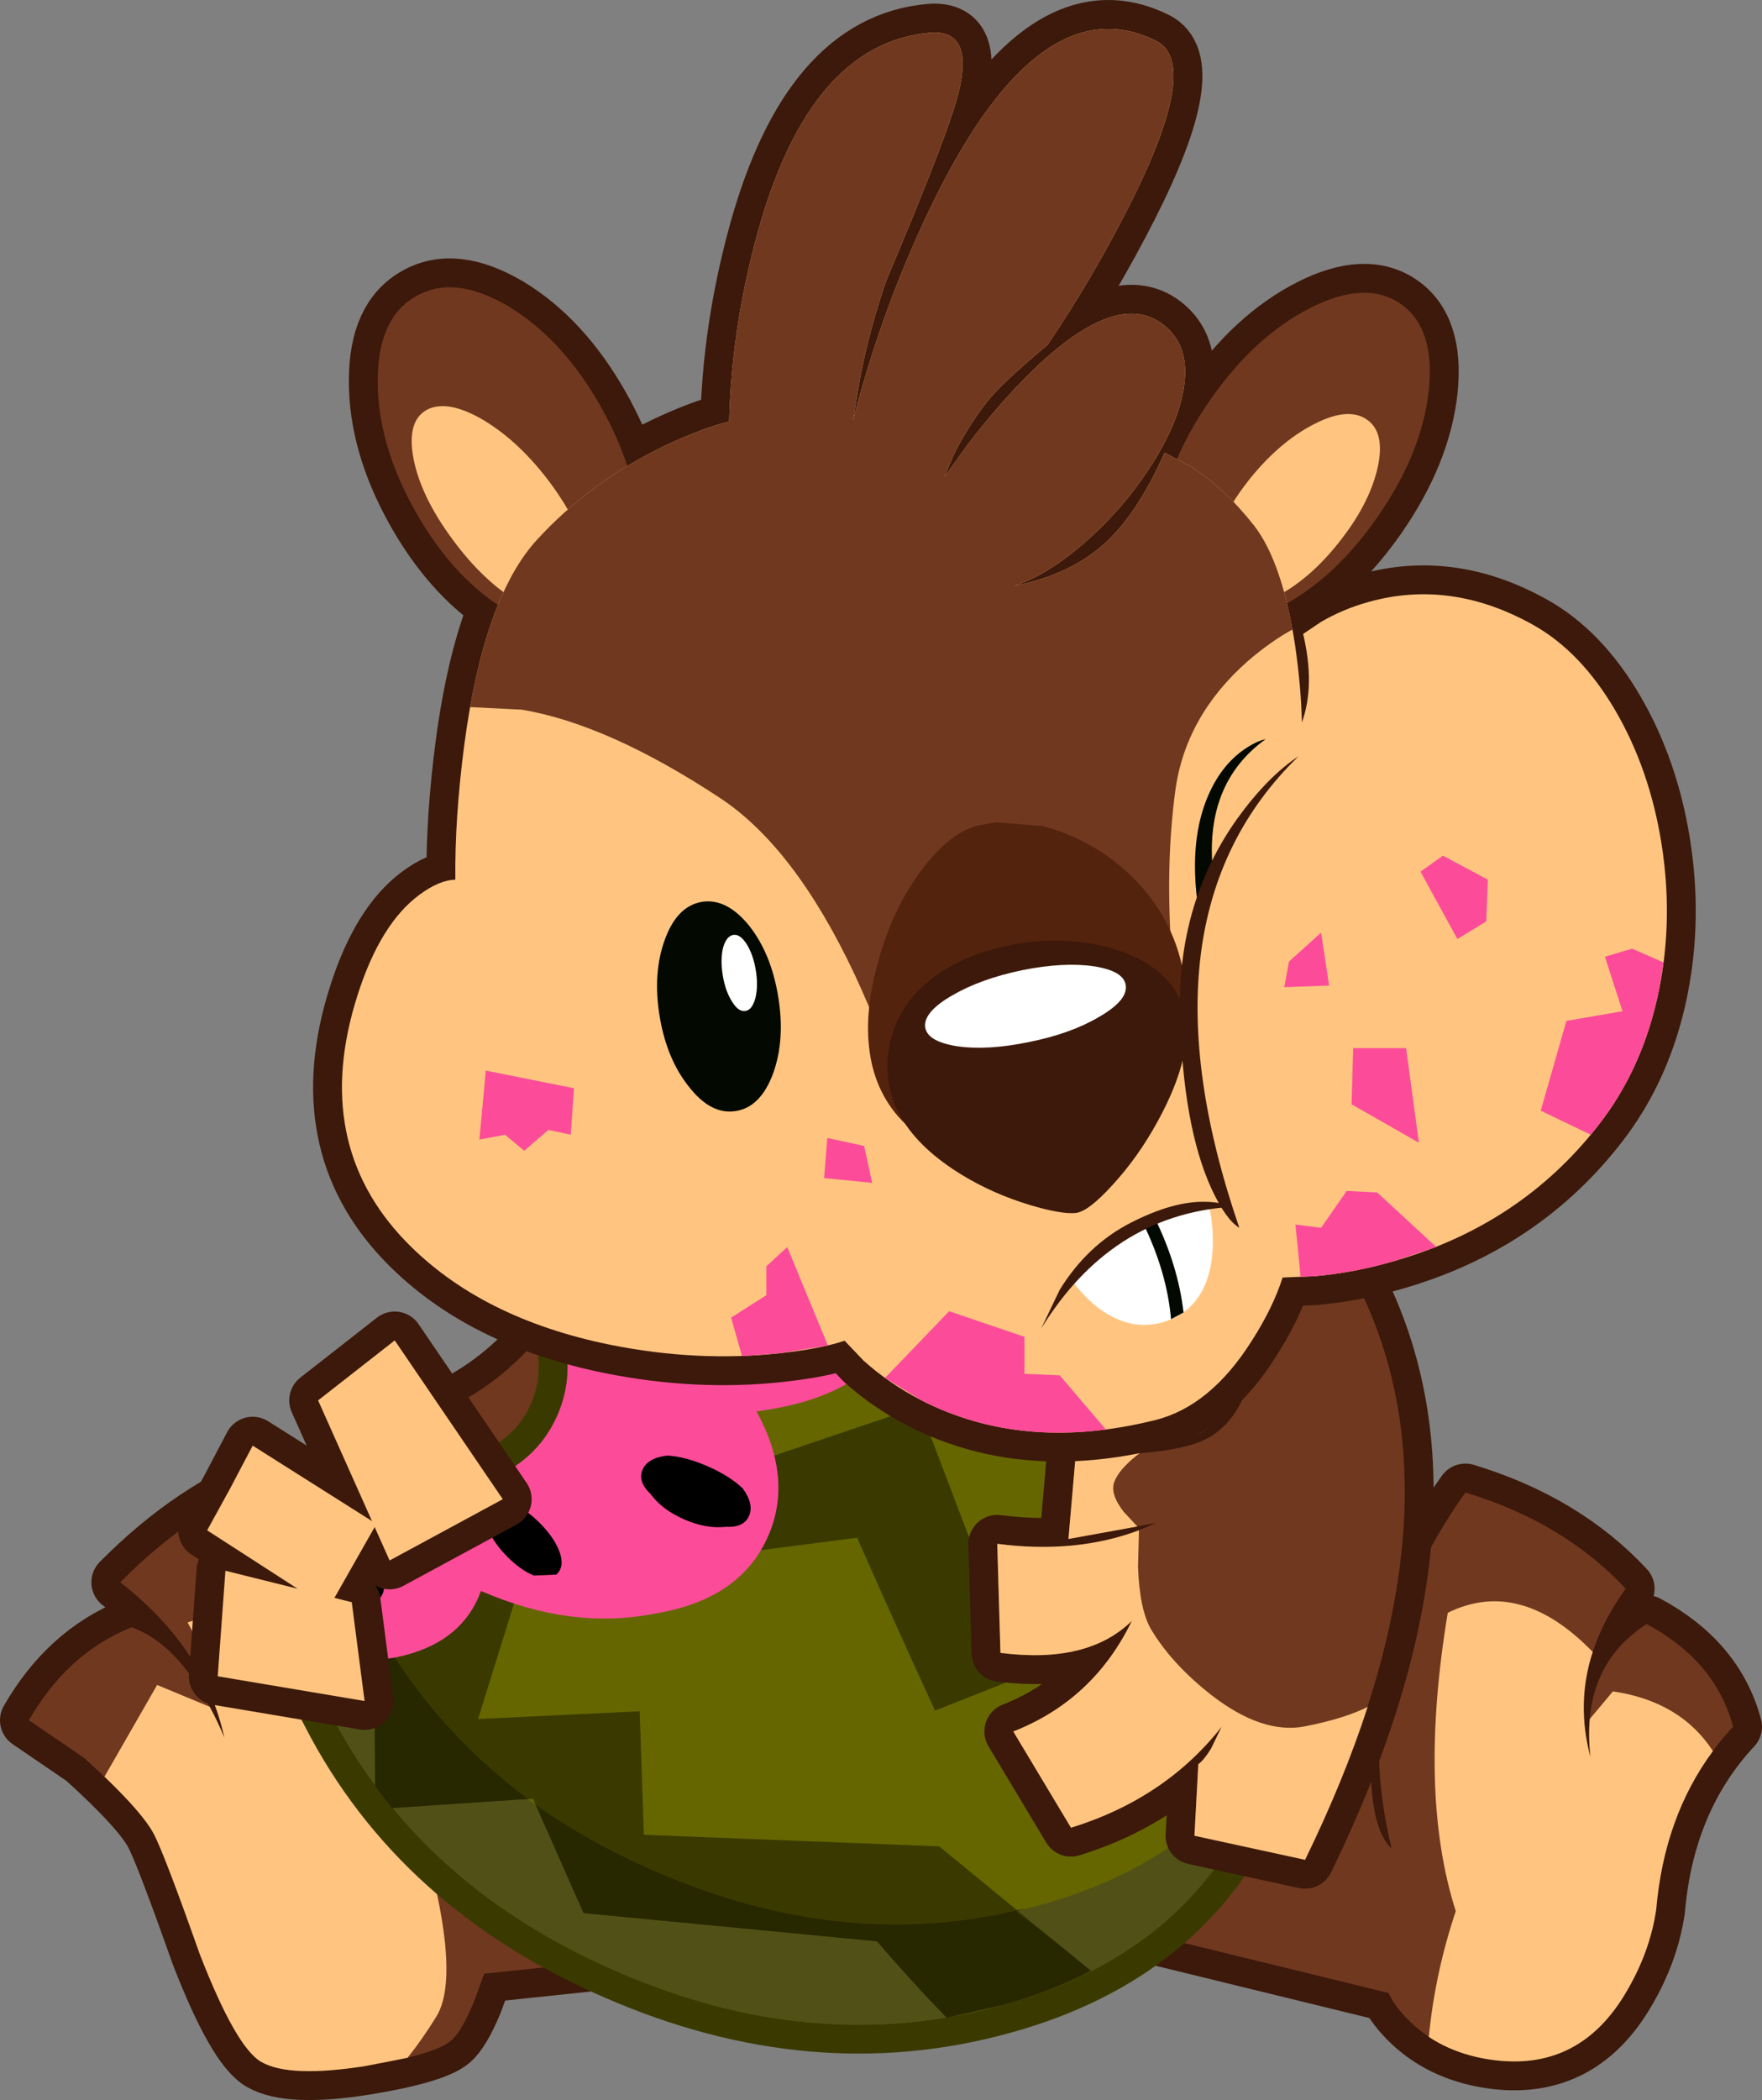 <?xml version="1.0" encoding="UTF-8" standalone="no"?>
<svg xmlns:xlink="http://www.w3.org/1999/xlink" height="327.3px" width="274.75px" xmlns="http://www.w3.org/2000/svg">
  <rect width="100%" height="100%" fill="#808080" stroke="none"/>
  <g transform="matrix(1.0, 0.0, 0.0, 1.0, 137.35, 163.65)">
    <path d="M-68.95 68.2 L-73.6 58.2 Q-54.35 52.35 -44.85 30.95 L-25.35 34.95 -36.1 75.45 -64.1 78.2 -68.95 68.2" fill="#ffffff" fill-rule="evenodd" stroke="none"/>
    <path d="M-68.95 68.2 L-73.6 58.2 Q-54.35 52.35 -44.85 30.95 L-25.35 34.95 -36.1 75.45 -64.1 78.2 -68.95 68.2 Z" fill="none" stroke="#3c190a" stroke-linecap="round" stroke-linejoin="round" stroke-width="9.0"/>
    <path d="M-124.2 110.35 L-132.85 104.45 Q-126.85 94.0 -116.85 89.95 -108.3 93.0 -102.35 107.2 -105.4 93.25 -118.6 82.95 -107.1 71.3 -93.85 66.45 -74.15 86.9 -68.6 113.95 L-49.35 105.45 -28.6 140.45 -61.85 143.95 -63.45 148.35 Q-65.4 153.05 -67.1 154.45 -69.75 156.6 -80.45 158.35 -92.25 160.2 -96.6 157.7 -100.55 155.45 -106.2 140.9 -111.7 125.35 -113.35 122.2 -115.4 118.3 -124.2 110.35" fill="#ffffff" fill-rule="evenodd" stroke="none"/>
    <path d="M-124.2 110.35 Q-115.4 118.3 -113.35 122.2 -111.7 125.35 -106.2 140.9 -100.55 155.45 -96.6 157.7 -92.25 160.2 -80.45 158.35 -69.75 156.6 -67.1 154.45 -65.4 153.05 -63.45 148.35 L-61.85 143.95 -28.6 140.45 -49.35 105.45 -68.6 113.95 Q-74.15 86.9 -93.85 66.45 -107.1 71.3 -118.6 82.95 -105.4 93.25 -102.35 107.2 -108.3 93.0 -116.85 89.95 -126.85 94.0 -132.85 104.45 L-124.2 110.35 Z" fill="none" stroke="#3c190a" stroke-linecap="round" stroke-linejoin="round" stroke-width="9.0"/>
    <path d="M-124.2 110.35 L-132.85 104.45 Q-126.85 94.0 -116.85 89.95 -108.3 93.0 -102.35 107.2 -105.4 93.25 -118.6 82.95 -107.1 71.3 -93.85 66.45 -74.15 86.9 -68.6 113.95 L-49.35 105.45 -28.6 140.45 -61.85 143.95 -63.45 148.35 Q-65.4 153.05 -67.1 154.45 -69.75 156.6 -80.45 158.35 -92.25 160.2 -96.6 157.7 -100.55 155.45 -106.2 140.9 -111.7 125.35 -113.35 122.2 -115.4 118.3 -124.2 110.35" fill="#70381f" fill-rule="evenodd" stroke="none"/>
    <path d="M91.15 68.95 Q106.5 73.6 116.15 83.95 107.0 96.6 110.65 110.2 109.05 96.15 119.4 89.45 130.15 95.2 132.9 105.45 122.4 116.7 120.9 133.95 119.95 140.45 116.35 146.6 109.2 159.0 95.9 157.45 87.95 156.5 82.75 151.65 81.1 150.1 79.95 148.4 L79.15 146.95 34.15 135.95 Q33.9 135.95 28.4 122.95 L52.15 102.2 76.4 110.2 Q76.25 121.3 79.65 124.45 72.45 95.2 91.15 68.95" fill="#ffffff" fill-rule="evenodd" stroke="none"/>
    <path d="M91.15 68.95 Q72.45 95.2 79.65 124.45 76.25 121.3 76.4 110.2 L52.15 102.2 28.4 122.95 Q33.9 135.95 34.15 135.95 L79.15 146.95 79.95 148.4 Q81.1 150.1 82.75 151.65 87.95 156.5 95.9 157.45 109.2 159.0 116.35 146.6 119.95 140.45 120.9 133.95 122.4 116.7 132.9 105.45 130.15 95.2 119.4 89.45 109.05 96.15 110.65 110.2 107.0 96.6 116.15 83.95 106.5 73.6 91.15 68.95 Z" fill="none" stroke="#3c190a" stroke-linecap="round" stroke-linejoin="round" stroke-width="9.0"/>
    <path d="M91.15 68.95 Q106.5 73.6 116.15 83.95 107.0 96.6 110.65 110.2 109.05 96.15 119.4 89.45 130.15 95.2 132.9 105.45 122.4 116.7 120.9 133.95 119.95 140.45 116.35 146.6 109.2 159.0 95.9 157.45 87.95 156.5 82.75 151.65 81.1 150.1 79.95 148.4 L79.15 146.95 34.15 135.95 Q33.9 135.95 28.4 122.95 L52.15 102.2 76.4 110.2 Q76.25 121.3 79.65 124.45 72.45 95.2 91.15 68.95" fill="#70381f" fill-rule="evenodd" stroke="none"/>
    <path d="M-121.05 113.25 L-121.35 113.75 -112.85 98.95 -104.65 102.35 Q-103.45 104.55 -102.35 107.2 -102.95 104.5 -103.9 101.95 -102.55 99.4 -108.1 89.2 L-86.35 82.45 -82.55 91.3 Q-78.15 102.1 -74.85 111.8 -64.35 142.75 -69.35 150.7 -71.65 154.4 -73.8 157.05 L-80.45 158.35 Q-92.25 160.2 -96.6 157.7 -100.55 155.45 -106.2 140.9 -111.7 125.35 -113.35 122.2 -115.0 119.05 -121.05 113.25" fill="#ffc580" fill-rule="evenodd" stroke="none"/>
    <path d="M111.0 93.8 Q108.4 101.8 110.65 110.2 110.3 107.0 110.55 104.25 L114.15 99.95 Q124.7 101.5 129.75 109.25 122.15 119.5 120.9 133.95 119.95 140.45 116.35 146.6 109.2 159.0 95.9 157.45 89.9 156.75 85.45 153.8 86.4 143.9 89.65 134.2 83.75 115.75 88.4 87.7 99.7 82.15 111.0 93.8" fill="#ffc580" fill-rule="evenodd" stroke="none"/>
    <path d="M-68.95 68.2 L-73.6 58.2 Q-54.35 52.35 -44.85 30.95 L-25.35 34.95 -36.1 75.45 -64.1 78.2 -68.95 68.2" fill="#70381f" fill-rule="evenodd" stroke="none"/>
    <path d="M-26.0 16.6 Q-26.6 19.0 -27.55 21.25 -32.45 32.4 -45.05 36.05 L-52.25 37.45 Q-46.55 47.9 -50.4 56.85 -54.7 66.75 -68.05 68.95 -80.25 71.6 -93.55 66.25 -95.95 84.15 -85.8 103.35 -72.0 130.2 -41.25 143.55 -10.5 156.95 18.9 148.85 47.8 140.9 58.5 116.35 69.15 91.75 55.35 64.9 41.1 38.2 10.35 24.8 -8.0 16.85 -26.0 16.6" fill="#ffffff" fill-rule="evenodd" stroke="none"/>
    <path d="M-26.0 16.6 Q-8.0 16.85 10.35 24.8 41.1 38.2 55.35 64.9 69.15 91.75 58.5 116.35 47.8 140.9 18.9 148.85 -10.5 156.95 -41.25 143.55 -72.0 130.2 -85.8 103.35 -95.95 84.15 -93.55 66.25 -80.25 71.6 -68.05 68.95 -54.7 66.75 -50.4 56.85 -46.55 47.9 -52.25 37.45 L-45.05 36.05 Q-32.45 32.4 -27.55 21.25 -26.6 19.0 -26.0 16.6 Z" fill="none" stroke="#3a3a00" stroke-linecap="round" stroke-linejoin="round" stroke-width="9.0"/>
    <path d="M-26.0 16.6 Q-26.6 19.0 -27.55 21.25 -32.45 32.4 -45.05 36.05 L-52.25 37.45 Q-46.55 47.9 -50.4 56.85 -54.7 66.75 -68.05 68.95 -80.25 71.6 -93.55 66.25 -95.95 84.15 -85.8 103.35 -72.0 130.2 -41.25 143.55 -10.5 156.95 18.9 148.85 47.8 140.9 58.5 116.35 69.15 91.75 55.35 64.9 41.1 38.2 10.35 24.8 -8.0 16.85 -26.0 16.6" fill="#666600" fill-rule="evenodd" stroke="none"/>
    <path d="M24.85 133.25 Q-4.55 141.35 -35.3 127.95 -66.05 114.6 -79.85 87.75 -85.05 77.9 -87.0 68.3 -90.45 67.6 -93.55 66.25 -95.95 84.15 -85.8 103.35 -72.0 130.2 -41.25 143.55 -10.5 156.95 18.9 148.85 47.8 140.9 58.5 116.35 60.7 111.2 61.75 106.0 50.5 126.15 24.85 133.25 M-43.15 35.35 L-45.05 36.05 -52.25 37.45 Q-49.3 42.95 -48.9 47.65 -46.1 45.05 -44.45 41.25 -43.2 38.35 -43.15 35.35" fill="#515117" fill-rule="evenodd" stroke="none"/>
    <path d="M43.25 115.4 Q53.85 112.8 64.2 109.7 L60.5 110.75 Q63.75 100.4 62.65 89.7 56.85 91.7 50.9 94.05 L49.1 75.45 Q32.9 79.8 16.75 83.8 L6.0 55.55 -20.05 64.35 -22.05 46.4 -49.1 49.1 Q-48.75 53.05 -50.4 56.85 -51.55 59.4 -53.2 61.35 L-30.25 61.45 -30.7 79.5 -3.7 76.0 Q2.3 89.6 8.45 102.95 L38.15 91.2 43.25 115.4 M-17.6 32.4 L13.5 34.5 32.45 49.6 44.15 49.0 Q31.05 33.85 10.35 24.8 -5.9 17.75 -21.85 16.55 -23.8 16.4 -26.0 16.6 -26.6 19.0 -27.55 21.25 -28.55 23.5 -29.75 25.25 -23.9 28.9 -17.6 32.4 M32.75 143.5 L9.1 124.1 -36.95 122.3 -37.6 103.05 -62.8 104.25 -56.45 83.85 -96.45 76.75 Q-94.95 77.0 -93.9 77.45 -93.15 86.15 -89.65 95.25 L-79.0 94.2 -78.85 114.75 -76.2 118.15 -78.7 118.2 -54.25 116.7 -46.35 134.5 -0.6 138.9 Q4.6 144.95 10.25 150.8 L18.9 148.85 Q26.35 146.8 32.75 143.5" fill="#3a3a00" fill-rule="evenodd" stroke="none"/>
    <path d="M32.75 143.5 Q26.95 138.7 21.1 134.25 L22.6 133.75 Q-5.6 140.9 -35.3 127.95 -45.35 123.6 -53.8 117.65 L-46.35 134.5 -0.6 138.9 Q4.6 144.95 10.25 150.8 L18.9 148.85 Q26.35 146.8 32.75 143.5 M60.5 110.75 L61.6 106.3 Q60.35 109.15 58.55 111.45 L60.5 110.75 M-83.9 79.15 L-93.9 77.45 -94.1 75.1 Q-93.8 83.95 -90.5 93.35 L-89.65 95.25 -79.0 94.2 -78.85 114.75 -76.2 118.15 -55.05 116.7 Q-70.85 104.9 -79.85 87.75 L-83.9 79.15" fill="#272700" fill-rule="evenodd" stroke="none"/>
    <path d="M5.3 40.1 Q8.9 31.75 6.55 23.15 -10.0 16.75 -26.0 16.6 -26.6 19.0 -27.55 21.25 -32.45 32.4 -45.05 36.05 L-52.25 37.45 Q-46.55 47.9 -50.4 56.85 -54.7 66.75 -68.05 68.95 -80.25 71.6 -93.55 66.25 -95.35 79.85 -90.3 93.8 -82.65 96.0 -75.4 94.6 -65.95 92.6 -62.75 85.3 L-62.35 84.3 Q-48.2 90.45 -35.1 87.8 -21.85 85.6 -17.55 75.7 -13.65 66.75 -19.4 56.3 -15.95 55.9 -12.15 54.85 0.45 51.25 5.3 40.1" fill="#fc4c99" fill-rule="evenodd" stroke="none"/>
    <path d="M-35.9 69.2 Q-34.1 71.65 -30.65 73.15 -27.2 74.65 -24.15 74.3 -21.35 74.45 -20.55 72.6 -19.75 70.75 -21.55 68.3 -23.6 66.35 -27.05 64.85 -30.5 63.35 -33.3 63.2 -36.35 63.55 -37.15 65.4 -37.95 67.25 -35.9 69.2" fill="#000000" fill-rule="evenodd" stroke="none"/>
    <path d="M-20.2 35.25 Q-17.9 36.4 -14.2 36.5 -10.45 36.6 -7.9 35.6 -5.7 34.6 -5.75 32.85 -5.8 31.1 -8.05 30.0 -10.7 28.8 -14.45 28.7 -18.15 28.6 -20.35 29.65 -22.95 30.65 -22.9 32.4 -22.85 34.15 -20.2 35.25" fill="#000000" fill-rule="evenodd" stroke="none"/>
    <path d="M-88.2 75.95 Q-88.0 78.25 -86.35 81.1 -84.65 83.95 -82.6 85.4 -80.45 86.75 -78.85 85.95 -77.25 85.15 -77.45 82.85 -77.55 80.45 -79.25 77.6 -80.9 74.75 -83.05 73.4 -85.1 71.95 -86.7 72.75 -88.3 73.55 -88.2 75.95" fill="#000000" fill-rule="evenodd" stroke="none"/>
    <path d="M-39.95 47.05 Q-38.3 48.9 -35.15 50.25 -32.05 51.6 -29.6 51.55 -27.1 51.45 -26.55 50.2 -25.95 48.9 -27.65 47.05 -29.3 45.2 -32.4 43.85 -35.55 42.5 -38.0 42.55 -40.45 42.6 -41.05 43.9 -41.6 45.15 -39.95 47.05" fill="#000000" fill-rule="evenodd" stroke="none"/>
    <path d="M-61.4 74.2 Q-60.7 76.4 -58.5 78.7 -56.3 81.0 -54.1 81.9 L-50.6 81.75 Q-49.35 80.65 -50.0 78.5 -50.7 76.3 -52.9 74.0 -55.1 71.7 -57.3 70.8 L-60.85 70.95 Q-62.15 72.05 -61.4 74.2" fill="#000000" fill-rule="evenodd" stroke="none"/>
    <path d="M71.15 30.95 Q94.5 68.05 66.15 126.2 L48.9 122.45 49.5 111.3 Q50.4 110.65 51.5 108.85 L53.15 105.45 Q44.35 116.65 29.65 121.2 L20.65 106.2 Q33.15 101.3 39.15 88.95 32.3 95.7 18.65 93.95 L18.15 76.95 Q32.0 78.75 42.9 73.7 L29.25 76.2 30.4 62.95 37.15 63.0 Q44.8 62.75 49.1 61.3 53.4 59.85 55.85 55.5 57.05 53.35 57.4 51.45 52.4 59.95 46.5 60.8 L33.65 49.2 58.65 27.7 71.15 30.95" fill="#ffffff" fill-rule="evenodd" stroke="none"/>
    <path d="M71.15 30.95 Q94.5 68.05 66.15 126.2 L48.9 122.45 49.5 111.3 Q50.4 110.65 51.5 108.85 L53.15 105.45 Q44.35 116.65 29.65 121.2 L20.65 106.2 Q33.15 101.3 39.15 88.95 32.3 95.7 18.65 93.95 L18.15 76.95 Q32.0 78.75 42.9 73.7 L29.25 76.2 30.4 62.95 37.15 63.0 Q44.8 62.75 49.1 61.3 53.4 59.85 55.85 55.5 57.05 53.35 57.4 51.45 52.4 59.95 46.5 60.8 L33.65 49.2 58.65 27.7 71.15 30.95 Z" fill="none" stroke="#3c190a" stroke-linecap="round" stroke-linejoin="round" stroke-width="9.0"/>
    <path d="M71.15 30.95 Q94.5 68.05 66.15 126.2 L48.9 122.45 49.5 111.3 Q50.4 110.65 51.5 108.85 L53.15 105.45 Q44.35 116.65 29.65 121.2 L20.65 106.2 Q33.15 101.3 39.15 88.95 32.3 95.7 18.65 93.95 L18.15 76.95 Q32.0 78.75 42.9 73.7 L29.25 76.2 30.4 62.95 37.15 63.0 Q44.8 62.75 49.1 61.3 53.4 59.85 55.85 55.5 57.05 53.35 57.4 51.45 52.4 59.95 46.5 60.8 L33.65 49.2 58.65 27.7 71.15 30.95" fill="#70381f" fill-rule="evenodd" stroke="none"/>
    <path d="M76.05 102.3 L75.9 102.4 Q72.2 113.8 66.15 126.2 L48.9 122.45 49.5 111.3 Q50.4 110.65 51.5 108.85 L53.15 105.45 Q44.35 116.65 29.65 121.2 L20.65 106.2 Q33.15 101.3 39.15 88.95 32.3 95.7 18.65 93.95 L18.15 76.95 Q30.35 78.55 40.25 74.85 L40.1 80.55 Q40.35 87.25 42.15 90.3 45.35 95.65 51.45 100.45 59.45 106.7 66.15 105.4 72.45 104.15 76.05 102.3 M37.15 63.0 L40.35 62.85 39.8 63.25 Q37.1 65.45 36.4 67.3 35.7 69.2 37.9 72.0 L40.0 74.25 29.25 76.2 30.4 62.95 37.15 63.0" fill="#ffc580" fill-rule="evenodd" stroke="none"/>
    <path d="M81.05 -116.3 Q86.45 -112.55 85.45 -102.85 84.4 -93.1 77.5 -83.15 71.15 -74.05 63.35 -69.6 L64.6 -63.05 Q65.55 -56.45 65.65 -51.05 67.75 -56.85 65.85 -64.85 L68.6 -66.7 Q72.1 -68.75 76.1 -69.85 88.9 -73.4 101.65 -66.3 109.2 -62.1 114.6 -52.8 119.85 -43.75 121.7 -32.35 123.6 -20.55 121.35 -9.4 118.9 2.75 111.9 11.7 99.8 27.25 80.0 32.9 73.85 34.7 67.6 35.25 L62.65 35.45 Q61.15 40.15 57.85 45.3 51.35 55.6 42.65 57.7 22.25 62.75 6.25 54.55 1.25 51.95 -2.7 48.4 L-5.65 45.3 Q-9.35 46.55 -15.75 47.25 -28.6 48.65 -42.1 45.95 -62.4 41.85 -74.05 29.85 -88.95 14.45 -81.6 -8.55 -78.05 -19.7 -71.95 -24.2 -68.85 -26.5 -66.35 -26.55 -66.45 -36.15 -64.95 -47.6 -63.2 -60.75 -59.7 -69.35 -67.15 -74.35 -72.55 -83.9 -78.5 -94.45 -78.45 -104.35 -78.45 -114.15 -72.45 -117.5 -66.5 -120.9 -58.05 -115.9 -49.6 -110.8 -43.65 -100.25 -41.0 -95.55 -39.5 -91.0 -36.7 -92.75 -33.65 -94.2 -27.8 -96.95 -23.65 -97.95 -23.3 -112.45 -19.25 -127.25 -11.1 -156.9 7.65 -158.55 15.5 -159.2 11.3 -146.4 8.85 -138.85 0.9 -120.05 -1.65 -112.8 -3.25 -104.7 L-4.35 -98.05 Q0.35 -116.4 8.55 -132.95 25.05 -166.1 42.9 -157.3 50.0 -153.8 38.7 -131.5 33.05 -120.35 26.0 -109.9 18.9 -104.0 16.5 -100.95 13.55 -97.15 11.4 -92.85 L9.9 -89.3 13.65 -94.5 Q18.3 -100.55 22.8 -105.05 37.15 -119.4 44.65 -112.55 48.3 -109.2 47.2 -102.95 46.25 -97.3 41.8 -90.55 37.6 -84.15 31.85 -79.15 25.85 -73.9 20.65 -72.3 29.5 -74.05 34.9 -78.95 40.0 -83.55 44.25 -93.1 45.2 -92.6 46.2 -92.05 48.1 -96.65 51.3 -101.25 58.2 -111.2 66.95 -115.65 75.6 -120.05 81.05 -116.3" fill="#ffffff" fill-rule="evenodd" stroke="none"/>
    <path d="M81.05 -116.3 Q86.45 -112.55 85.45 -102.85 84.4 -93.1 77.5 -83.15 71.15 -74.05 63.35 -69.6 L64.6 -63.05 Q65.55 -56.45 65.65 -51.05 67.75 -56.85 65.85 -64.85 L68.6 -66.7 Q72.1 -68.75 76.1 -69.85 88.9 -73.4 101.65 -66.3 109.2 -62.1 114.6 -52.8 119.85 -43.75 121.7 -32.35 123.6 -20.55 121.35 -9.4 118.9 2.75 111.9 11.7 99.8 27.25 80.0 32.9 73.85 34.7 67.6 35.25 L62.65 35.45 Q61.15 40.15 57.85 45.3 51.35 55.6 42.65 57.7 22.25 62.75 6.25 54.55 1.25 51.95 -2.7 48.4 L-5.65 45.3 Q-9.35 46.55 -15.75 47.25 -28.6 48.65 -42.1 45.95 -62.4 41.85 -74.05 29.85 -88.95 14.45 -81.6 -8.55 -78.05 -19.7 -71.95 -24.2 -68.85 -26.5 -66.35 -26.55 -66.45 -36.15 -64.95 -47.6 -63.2 -60.75 -59.7 -69.35 -67.15 -74.35 -72.55 -83.9 -78.5 -94.45 -78.45 -104.35 -78.45 -114.15 -72.45 -117.5 -66.5 -120.9 -58.05 -115.9 -49.6 -110.8 -43.65 -100.25 -41.0 -95.55 -39.5 -91.0 -36.7 -92.75 -33.65 -94.2 -27.8 -96.95 -23.65 -97.95 -23.3 -112.45 -19.25 -127.25 -11.1 -156.9 7.65 -158.55 15.5 -159.2 11.3 -146.4 8.85 -138.85 0.9 -120.05 -1.65 -112.8 -3.25 -104.7 L-4.35 -98.05 Q0.35 -116.4 8.55 -132.95 25.05 -166.1 42.9 -157.3 50.0 -153.8 38.7 -131.5 33.05 -120.35 26.0 -109.9 18.9 -104.0 16.5 -100.95 13.55 -97.15 11.4 -92.85 L9.9 -89.3 13.65 -94.5 Q18.3 -100.55 22.8 -105.05 37.15 -119.4 44.65 -112.55 48.3 -109.2 47.2 -102.95 46.25 -97.3 41.8 -90.55 37.6 -84.15 31.85 -79.15 25.85 -73.9 20.65 -72.3 29.5 -74.05 34.9 -78.95 40.0 -83.55 44.25 -93.1 45.2 -92.6 46.2 -92.05 48.1 -96.65 51.3 -101.25 58.2 -111.2 66.95 -115.65 75.6 -120.05 81.05 -116.3 Z" fill="none" stroke="#3c190a" stroke-linecap="round" stroke-linejoin="round" stroke-width="9.0"/>
    <path d="M-72.45 -117.5 Q-66.5 -120.9 -58.05 -115.9 -49.6 -110.8 -43.65 -100.25 -37.7 -89.7 -37.7 -79.9 -37.75 -70.0 -43.7 -66.6 -49.7 -63.25 -58.1 -68.35 -66.6 -73.35 -72.55 -83.9 -78.5 -94.45 -78.45 -104.35 -78.45 -114.15 -72.45 -117.5" fill="#70381f" fill-rule="evenodd" stroke="none"/>
    <path d="M81.05 -116.3 Q86.45 -112.55 85.45 -102.85 84.4 -93.1 77.5 -83.15 70.6 -73.2 61.9 -68.85 53.15 -64.4 47.75 -68.15 42.3 -71.9 43.4 -81.65 44.4 -91.3 51.3 -101.25 58.2 -111.2 66.95 -115.65 75.6 -120.05 81.05 -116.3" fill="#70381f" fill-rule="evenodd" stroke="none"/>
    <path d="M75.8 -98.25 Q78.7 -96.25 77.45 -90.7 76.15 -85.05 71.45 -79.15 66.8 -73.25 61.4 -70.55 56.0 -67.75 53.1 -69.75 50.2 -71.8 51.5 -77.4 52.75 -82.95 57.4 -88.85 62.1 -94.75 67.55 -97.55 72.9 -100.3 75.8 -98.25" fill="#ffc580" fill-rule="evenodd" stroke="none"/>
    <path d="M-70.85 -99.75 Q-67.65 -101.5 -62.0 -98.2 -56.3 -94.8 -51.45 -88.25 -46.65 -81.7 -45.5 -75.85 -44.3 -69.9 -47.5 -68.15 -50.65 -66.35 -56.35 -69.7 -62.0 -73.05 -66.8 -79.6 -71.65 -86.15 -72.85 -92.05 -74.0 -97.95 -70.85 -99.75" fill="#ffc580" fill-rule="evenodd" stroke="none"/>
    <path d="M76.1 -69.85 Q88.9 -73.4 101.65 -66.3 109.2 -62.1 114.6 -52.8 119.85 -43.75 121.7 -32.35 123.6 -20.55 121.35 -9.4 118.9 2.75 111.9 11.7 99.8 27.25 80.0 32.9 73.85 34.7 67.6 35.25 L62.65 35.45 Q61.15 40.15 57.85 45.3 51.35 55.6 42.65 57.7 22.25 62.75 6.25 54.55 1.25 51.95 -2.7 48.4 L-5.65 45.3 Q-9.35 46.55 -15.75 47.25 -28.6 48.65 -42.1 45.95 -62.4 41.85 -74.05 29.85 -88.95 14.45 -81.6 -8.55 -78.05 -19.7 -71.95 -24.2 -68.85 -26.5 -66.35 -26.55 -66.45 -36.15 -64.95 -47.6 -61.9 -70.5 -53.6 -79.55 -45.3 -88.6 -33.65 -94.2 -27.8 -96.95 -23.65 -97.95 -23.3 -112.45 -19.25 -127.25 -11.1 -156.9 7.65 -158.55 15.5 -159.2 11.3 -146.4 8.85 -138.85 0.9 -120.05 -1.65 -112.8 -3.25 -104.7 L-4.35 -98.05 Q0.35 -116.4 8.55 -132.95 25.05 -166.1 42.9 -157.3 50.0 -153.8 38.7 -131.5 33.05 -120.35 26.0 -109.9 18.9 -104.0 16.5 -100.95 13.55 -97.15 11.4 -92.85 L9.9 -89.3 13.65 -94.5 Q18.3 -100.55 22.8 -105.05 37.15 -119.4 44.65 -112.55 48.3 -109.2 47.2 -102.95 46.25 -97.3 41.8 -90.55 37.6 -84.15 31.85 -79.15 25.85 -73.9 20.65 -72.3 29.5 -74.05 34.9 -78.95 40.0 -83.55 44.25 -93.1 46.4 -91.95 48.5 -90.85 53.7 -87.45 58.15 -81.8 62.6 -76.15 64.6 -63.05 65.55 -56.45 65.65 -51.05 67.75 -56.85 65.85 -64.85 L68.6 -66.7 Q72.1 -68.75 76.1 -69.85" fill="#ffc580" fill-rule="evenodd" stroke="none"/>
    <path d="M64.2 -65.55 Q60.8 -63.7 57.2 -60.6 47.45 -52.0 45.9 -40.3 44.35 -28.6 45.35 -15.0 45.85 -8.25 46.65 -3.8 L2.9 6.7 Q0.6 -1.7 -4.05 -11.7 -13.4 -31.6 -25.1 -39.3 -42.55 -50.8 -56.0 -53.05 L-64.05 -53.45 Q-60.8 -71.7 -53.6 -79.55 -45.3 -88.6 -33.65 -94.2 -27.8 -96.95 -23.65 -97.95 -23.3 -112.45 -19.25 -127.25 -11.1 -156.9 7.65 -158.55 15.5 -159.2 11.3 -146.4 8.85 -138.85 0.9 -120.05 -1.65 -112.8 -3.25 -104.7 L-4.35 -98.05 Q0.35 -116.4 8.55 -132.95 25.05 -166.1 42.9 -157.3 50.0 -153.8 38.7 -131.5 33.05 -120.35 26.0 -109.9 18.9 -104.0 16.5 -100.95 13.55 -97.15 11.4 -92.85 L9.9 -89.3 13.65 -94.5 Q18.3 -100.55 22.8 -105.05 37.15 -119.4 44.65 -112.55 48.3 -109.2 47.2 -102.95 46.25 -97.3 41.8 -90.55 37.6 -84.15 31.85 -79.15 25.85 -73.9 20.65 -72.3 29.5 -74.05 34.9 -78.95 40.0 -83.55 44.25 -93.1 46.4 -91.95 48.5 -90.85 53.7 -87.45 58.15 -81.8 62.15 -76.7 64.2 -65.55" fill="#70381f" fill-rule="evenodd" stroke="none"/>
    <path d="M15.5 17.0 Q7.75 15.55 3.25 10.95 -1.15 6.3 -1.85 -0.6 -2.55 -7.0 0.05 -15.4 2.3 -22.7 6.4 -28.1 10.55 -33.7 14.95 -34.95 L17.95 -35.5 25.25 -34.9 Q31.15 -33.35 36.2 -29.6 46.4 -21.7 47.6 -9.15 L47.8 -4.5 Q47.6 3.65 42.4 9.2 37.75 14.3 30.15 16.5 L26.25 17.2 Q20.9 18.0 15.5 17.0" fill="#54230d" fill-rule="evenodd" stroke="none"/>
    <path d="M44.6 -10.95 Q51.3 -3.8 43.2 11.05 40.15 16.65 36.15 21.0 32.35 25.2 30.35 25.4 28.1 25.6 23.25 24.15 17.6 22.45 12.8 19.55 -0.6 11.45 1.25 -0.2 2.25 -6.6 7.8 -11.0 12.8 -14.9 20.2 -16.35 27.3 -17.75 33.95 -16.35 40.9 -14.9 44.6 -10.95" fill="#3c190a" fill-rule="evenodd" stroke="none"/>
    <path d="M22.05 -12.45 Q28.55 -13.75 33.25 -13.05 38.0 -12.3 38.2 -10.0 38.45 -7.7 34.0 -5.15 29.6 -2.55 23.1 -1.25 16.6 0.1 11.85 -0.6 7.15 -1.35 6.9 -3.65 6.7 -5.95 11.1 -8.5 15.55 -11.1 22.05 -12.45" fill="#ffffff" fill-rule="evenodd" stroke="none"/>
    <path d="M-27.9 -23.1 Q-24.05 -23.7 -20.55 -19.4 -17.1 -15.05 -16.0 -8.3 -14.9 -1.6 -16.8 3.65 -18.75 8.9 -22.6 9.5 -26.45 10.15 -29.9 5.75 -33.4 1.4 -34.5 -5.3 -35.6 -12.05 -33.65 -17.3 -31.75 -22.45 -27.9 -23.1" fill="#030900" fill-rule="evenodd" stroke="none"/>
    <path d="M-23.0 -17.95 Q-21.95 -18.1 -20.95 -16.55 -19.9 -14.9 -19.5 -12.45 -19.1 -10.0 -19.55 -8.15 -20.05 -6.25 -21.1 -6.1 -22.2 -5.9 -23.2 -7.55 -24.25 -9.2 -24.65 -11.65 -25.05 -14.1 -24.6 -15.95 -24.1 -17.75 -23.0 -17.95" fill="#ffffff" fill-rule="evenodd" stroke="none"/>
    <path d="M49.6 -21.95 Q49.1 -24.2 49.0 -27.5 48.8 -34.15 50.85 -39.2 52.9 -44.25 56.65 -46.85 58.55 -48.15 60.0 -48.45 50.2 -41.4 51.85 -27.2 L49.6 -21.95" fill="#030900" fill-rule="evenodd" stroke="none"/>
    <path d="M55.6 -36.1 Q60.35 -42.65 65.15 -45.8 39.25 -20.7 55.9 27.7 53.8 26.45 51.55 21.6 47.1 11.85 46.65 -5.55 46.2 -22.9 55.6 -36.1" fill="#3c190a" fill-rule="evenodd" stroke="none"/>
    <path d="M51.15 23.95 L51.55 26.3 Q51.9 29.15 51.7 31.7 50.95 39.9 44.65 42.2 39.15 44.15 33.85 40.15 32.2 38.85 30.75 37.15 L29.65 35.7 Q29.4 34.9 34.0 31.55 L41.75 26.15 51.15 23.95" fill="#ffffff" fill-rule="evenodd" stroke="none"/>
    <path d="M41.75 26.15 L42.6 25.95 Q46.35 33.5 47.2 40.9 L45.25 41.95 Q44.6 34.5 40.8 26.8 L41.75 26.15" fill="#030900" fill-rule="evenodd" stroke="none"/>
    <path d="M50.7 23.65 Q53.2 23.7 54.4 24.45 35.85 25.8 25.0 43.4 L27.9 37.35 Q32.2 30.4 38.9 26.95 45.6 23.5 50.7 23.65" fill="#3c190a" fill-rule="evenodd" stroke="none"/>
    <path d="M-76.6 79.55 L-87.75 54.6 -75.8 45.25 -58.95 70.0 -76.6 79.55" fill="#ffffff" fill-rule="evenodd" stroke="none"/>
    <path d="M-76.6 79.55 L-58.95 70.0 -75.8 45.25 -87.75 54.6 -76.6 79.55 Z" fill="none" stroke="#3c190a" stroke-linecap="round" stroke-linejoin="round" stroke-width="9.0"/>
    <path d="M-97.95 61.65 L-78.65 73.85 -86.15 87.05 -105.05 74.85 -101.45 68.3 -97.95 61.65" fill="#ffffff" fill-rule="evenodd" stroke="none"/>
    <path d="M-97.95 61.65 L-78.65 73.85 -86.15 87.05 -105.05 74.85 -101.45 68.3 -97.95 61.65 Z" fill="none" stroke="#3c190a" stroke-linecap="round" stroke-linejoin="round" stroke-width="9.0"/>
    <path d="M-82.5 86.05 L-80.5 101.45 -103.4 97.6 -102.2 81.15 -82.5 86.05" fill="#ffffff" fill-rule="evenodd" stroke="none"/>
    <path d="M-82.5 86.05 L-80.5 101.45 -103.4 97.6 -102.2 81.15 -82.5 86.05 Z" fill="none" stroke="#3c190a" stroke-linecap="round" stroke-linejoin="round" stroke-width="9.0"/>
    <path d="M-76.6 79.55 L-87.75 54.6 -75.8 45.25 -58.95 70.0 -76.6 79.55" fill="#ffc580" fill-rule="evenodd" stroke="none"/>
    <path d="M-97.95 61.65 L-78.65 73.85 -86.15 87.05 -105.05 74.85 -101.45 68.3 -97.95 61.65" fill="#ffc580" fill-rule="evenodd" stroke="none"/>
    <path d="M-82.5 86.05 L-80.5 101.45 -103.4 97.6 -102.2 81.15 -82.5 86.05" fill="#ffc580" fill-rule="evenodd" stroke="none"/>
    <path d="M106.9 -4.55 L115.65 -6.05 112.9 -14.55 117.15 -15.8 122.05 -13.65 121.35 -9.4 Q118.9 2.75 111.9 11.7 L110.7 13.2 102.9 9.45 106.9 -4.55 M63.65 -13.8 L68.65 -18.3 69.9 -10.05 62.9 -9.8 63.65 -13.8 M84.15 -27.8 L87.65 -30.3 94.65 -26.55 94.4 -20.05 89.9 -17.3 84.15 -27.8 M83.9 14.45 L73.4 8.45 73.65 -0.3 81.9 -0.3 83.9 14.45 M65.45 35.35 L64.65 27.2 68.65 27.7 72.65 21.95 77.4 22.2 87.05 31.1 86.6 30.7 80.0 32.9 Q73.85 34.7 67.6 35.25 L65.45 35.35 M22.4 44.7 L22.4 50.45 27.9 50.7 35.1 59.15 Q19.2 61.2 6.25 54.55 L0.65 51.1 10.65 40.7 22.4 44.7 M-14.6 30.7 L-8.25 46.05 -15.75 47.25 -21.65 47.7 -23.35 41.7 -17.85 38.2 -17.85 33.7 -14.6 30.7 M-47.85 5.95 L-48.35 13.2 -51.85 12.45 -55.6 15.7 -58.6 13.2 -62.6 13.95 -61.6 3.2 -47.85 5.95 M-8.35 13.7 L-2.6 14.95 -1.35 20.7 -8.85 19.95 -8.35 13.7" fill="#fc4c99" fill-rule="evenodd" stroke="none"/>
  </g>
</svg>
